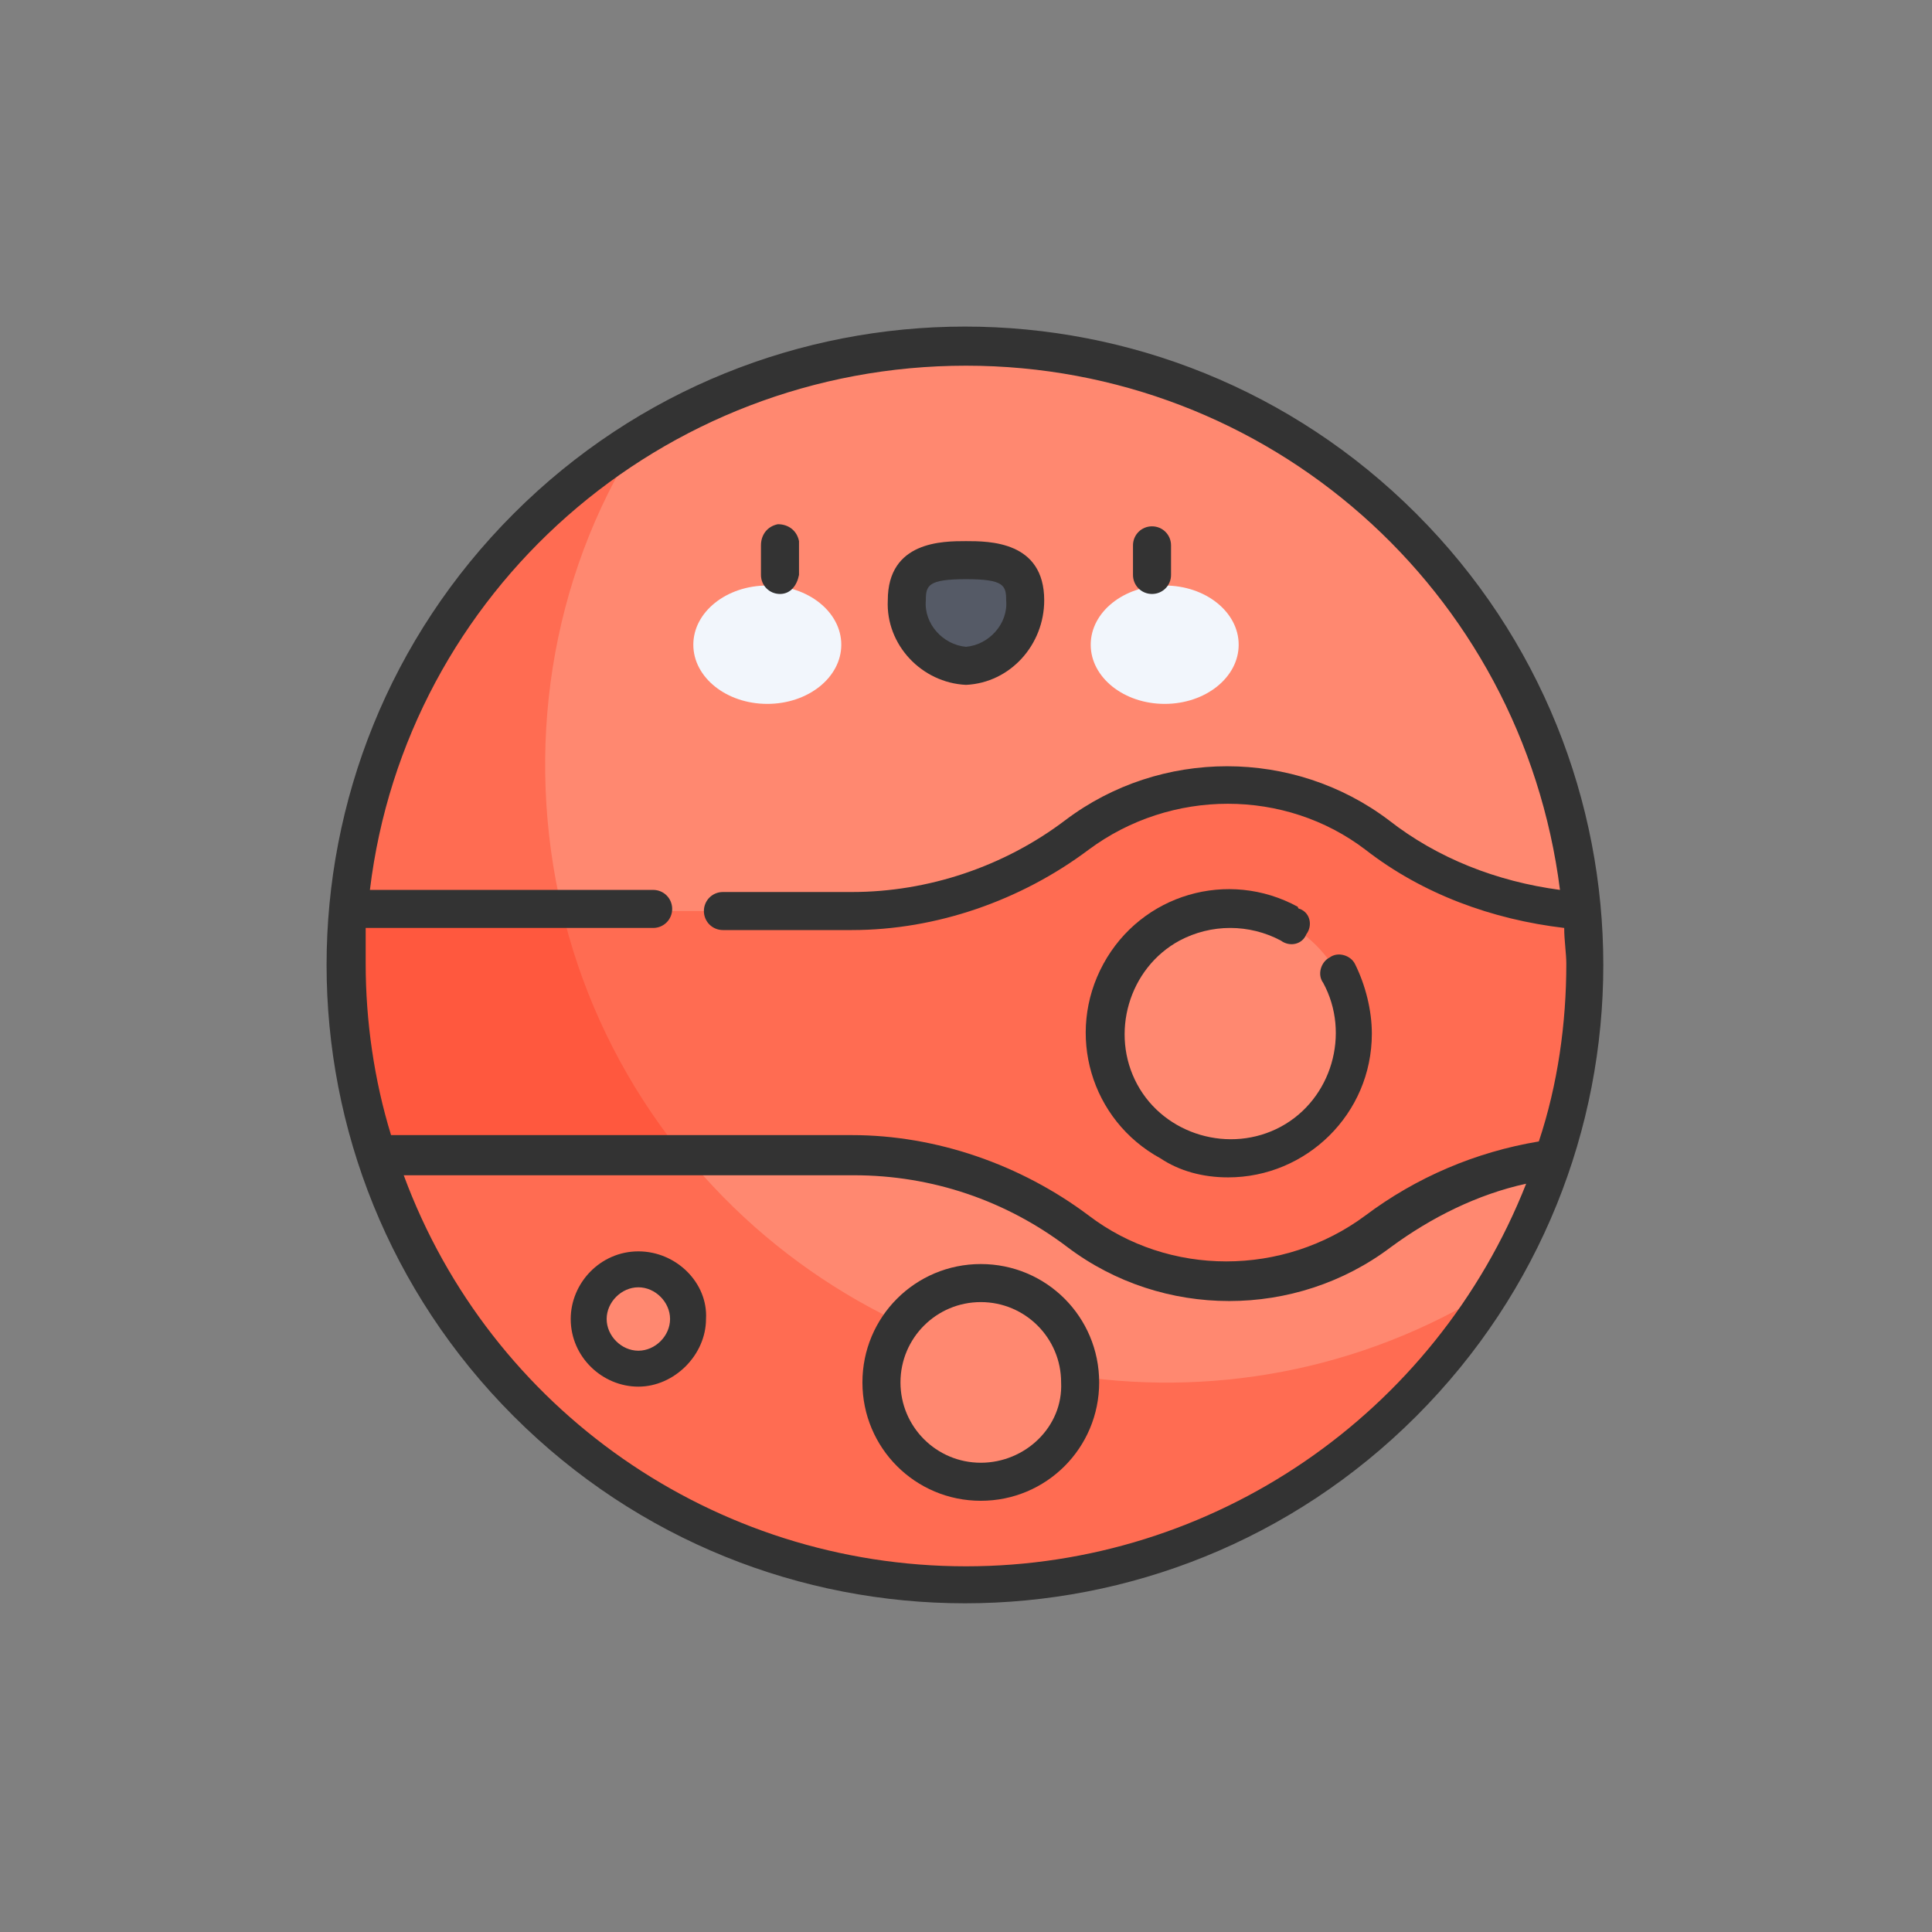 <?xml version="1.0" encoding="utf-8"?>
<!-- Generator: Adobe Illustrator 24.2.3, SVG Export Plug-In . SVG Version: 6.00 Build 0)  -->
<svg version="1.1" id="Layer_1" xmlns="http://www.w3.org/2000/svg" xmlns:xlink="http://www.w3.org/1999/xlink" x="0px" y="0px"
	 viewBox="0 0 91.4 91.4" style="enable-background:new 0 0 91.4 91.4;" xml:space="preserve">
<rect x="0" y="0" width="91.4" height="91.4" fill="#808080" stroke="none"/>
<style type="text/css">
	.st0{fill:#FF6C52;}
	.st1{fill:#FF583E;}
	.st2{fill:#FF8870;}
	.st3{fill:#F2F6FC;}
	.st4{fill:#555A66;}
	.st5{fill:#333333;}
</style>
<g id="Layer_2_1_">
	<g id="Board_Game">
		<circle class="st0" cx="45.7" cy="45.7" r="29.3"/>
		<path class="st1" d="M55.1,65.5c-16.2,0-29.3-13.1-29.3-29.2c0-5.5,1.5-10.8,4.4-15.5c-13.7,8.5-17.9,26.6-9.4,40.3
			s26.6,17.9,40.3,9.4c3.8-2.4,7-5.6,9.4-9.4C65.9,64,60.6,65.5,55.1,65.5z"/>
		<path class="st2" d="M65.2,58.3c-4.2,3.2-10,3.2-14.2,0c-3.1-2.3-6.8-3.6-10.7-3.6H17.8c5,15.4,21.5,23.8,36.9,18.8
			c8.9-2.9,15.9-9.8,18.8-18.7C70.5,55.3,67.6,56.5,65.2,58.3z"/>
		<path class="st0" d="M45.7,74.9c10.1,0,19.5-5.2,24.9-13.9c-12.5,7.8-28.9,5-38.2-6.4H17.8C21.7,66.7,33,74.9,45.7,74.9z"/>
		<path class="st2" d="M40.3,43.1c3.9,0,7.6-1.3,10.7-3.6c4.2-3.2,10-3.2,14.2,0c2.8,2.1,6.2,3.4,9.7,3.6
			c-1.4-16.1-15.6-28-31.7-26.6C29,17.8,17.7,29,16.5,43.1L40.3,43.1z"/>
		<path class="st0" d="M26.6,43.1c-1.8-7.6-0.6-15.7,3.6-22.3c-7.8,4.9-12.9,13.2-13.7,22.3H26.6z"/>
		<ellipse class="st3" cx="36.3" cy="30.5" rx="3.5" ry="2.8"/>
		<ellipse class="st3" cx="55.1" cy="30.5" rx="3.5" ry="2.8"/>
		<path class="st4" d="M48.5,28.4c0-1.7-1.3-1.9-2.8-1.9s-2.8,0.2-2.8,1.9c-0.1,1.6,1.2,3,2.8,3.1C47.3,31.4,48.5,30,48.5,28.4z"/>
		<path class="st5" d="M36.9,28.1c-0.5,0-0.9-0.4-0.9-0.9c0,0,0,0,0,0v-1.4c0-0.5,0.3-0.9,0.8-1c0.5,0,0.9,0.3,1,0.8
			c0,0.1,0,0.1,0,0.2v1.4C37.7,27.7,37.4,28.1,36.9,28.1z"/>
		<path class="st5" d="M45.7,32.4c-2.1-0.1-3.8-1.9-3.7-4c0-2.8,2.6-2.8,3.7-2.8s3.7,0,3.7,2.8C49.4,30.5,47.8,32.3,45.7,32.4z
			 M45.7,27.4c-1.8,0-1.9,0.3-1.9,1c-0.1,1.1,0.8,2.1,1.9,2.2c1.1-0.1,2-1.1,1.9-2.2C47.6,27.7,47.5,27.4,45.7,27.4L45.7,27.4z"/>
		<path class="st5" d="M54.5,28.1c-0.5,0-0.9-0.4-0.9-0.9l0,0v-1.4c0-0.5,0.4-0.9,0.9-0.9c0.5,0,0.9,0.4,0.9,0.9v1.4
			C55.4,27.7,55,28.1,54.5,28.1L54.5,28.1z"/>
		<circle class="st2" cx="58.1" cy="48.9" r="5.9"/>
		<circle class="st2" cx="46.4" cy="65.4" r="4.7"/>
		<circle class="st2" cx="30.2" cy="62.5" r="2.4"/>
		<path class="st5" d="M67,24.3c-11.8-11.8-30.9-11.8-42.7,0s-11.8,30.9,0,42.7S55.2,78.8,67,67S78.8,36.1,67,24.3
			C67,24.3,67,24.3,67,24.3z M45.7,17.3C60,17.3,72,27.9,73.8,42.1c-3-0.4-5.8-1.5-8.1-3.3c-4.5-3.4-10.8-3.4-15.3,0
			c-2.9,2.2-6.5,3.4-10.1,3.4h-6.1c-0.5,0-0.9,0.4-0.9,0.9s0.4,0.9,0.9,0.9l0,0h6.1c4,0,8-1.4,11.2-3.8c3.9-2.9,9.3-2.9,13.1,0
			c2.7,2.1,6,3.3,9.4,3.7c0,0.6,0.1,1.2,0.1,1.7c0,2.8-0.4,5.7-1.3,8.4c-3,0.5-5.8,1.7-8.2,3.5c-3.9,2.9-9.3,2.9-13.1,0
			c-3.2-2.4-7.2-3.8-11.2-3.8H18.5c-0.8-2.6-1.2-5.4-1.2-8.1c0-0.6,0-1.1,0-1.7h13.6c0.5,0,0.9-0.4,0.9-0.9c0-0.5-0.4-0.9-0.9-0.9
			H17.5C19.2,28,31.3,17.3,45.7,17.3z M45.7,74.1c-11.9,0-22.5-7.4-26.6-18.5h21.3c3.7,0,7.2,1.2,10.1,3.4c4.5,3.4,10.8,3.4,15.3,0
			c1.9-1.4,4.1-2.5,6.4-3C67.9,66.9,57.4,74.1,45.7,74.1z"/>
		<path class="st5" d="M58.1,55.7c3.7,0,6.8-3,6.8-6.8c0-1.1-0.3-2.3-0.8-3.3c-0.2-0.4-0.8-0.6-1.2-0.3c-0.4,0.2-0.6,0.8-0.3,1.2
			c1.3,2.4,0.4,5.5-2,6.8c-2.4,1.3-5.5,0.4-6.8-2c-1.3-2.4-0.4-5.5,2-6.8c1.5-0.8,3.3-0.8,4.8,0c0.4,0.3,1,0.2,1.2-0.3
			c0.3-0.4,0.2-1-0.3-1.2c0,0-0.1,0-0.1-0.1c-3.3-1.8-7.4-0.6-9.2,2.7c-1.8,3.3-0.6,7.4,2.7,9.2C55.8,55.4,56.9,55.7,58.1,55.7
			L58.1,55.7z"/>
		<path class="st5" d="M46.4,59.8c-3.1,0-5.6,2.5-5.6,5.6c0,3.1,2.5,5.6,5.6,5.6c3.1,0,5.6-2.5,5.6-5.6c0,0,0,0,0,0
			C52,62.3,49.5,59.8,46.4,59.8z M46.4,69.2c-2.1,0-3.8-1.7-3.8-3.8c0-2.1,1.7-3.8,3.8-3.8c2.1,0,3.8,1.7,3.8,3.8c0,0,0,0,0,0
			C50.3,67.5,48.5,69.2,46.4,69.2z"/>
		<path class="st5" d="M30.2,59.2c-1.8,0-3.2,1.5-3.2,3.2c0,1.8,1.5,3.2,3.2,3.2s3.2-1.5,3.2-3.2C33.5,60.7,32,59.2,30.2,59.2
			C30.2,59.2,30.2,59.2,30.2,59.2z M30.2,63.9c-0.8,0-1.5-0.7-1.5-1.5s0.7-1.5,1.5-1.5c0.8,0,1.5,0.7,1.5,1.5S31,63.9,30.2,63.9
			C30.2,63.9,30.2,63.9,30.2,63.9z"/>
	</g>
</g>
</svg>

